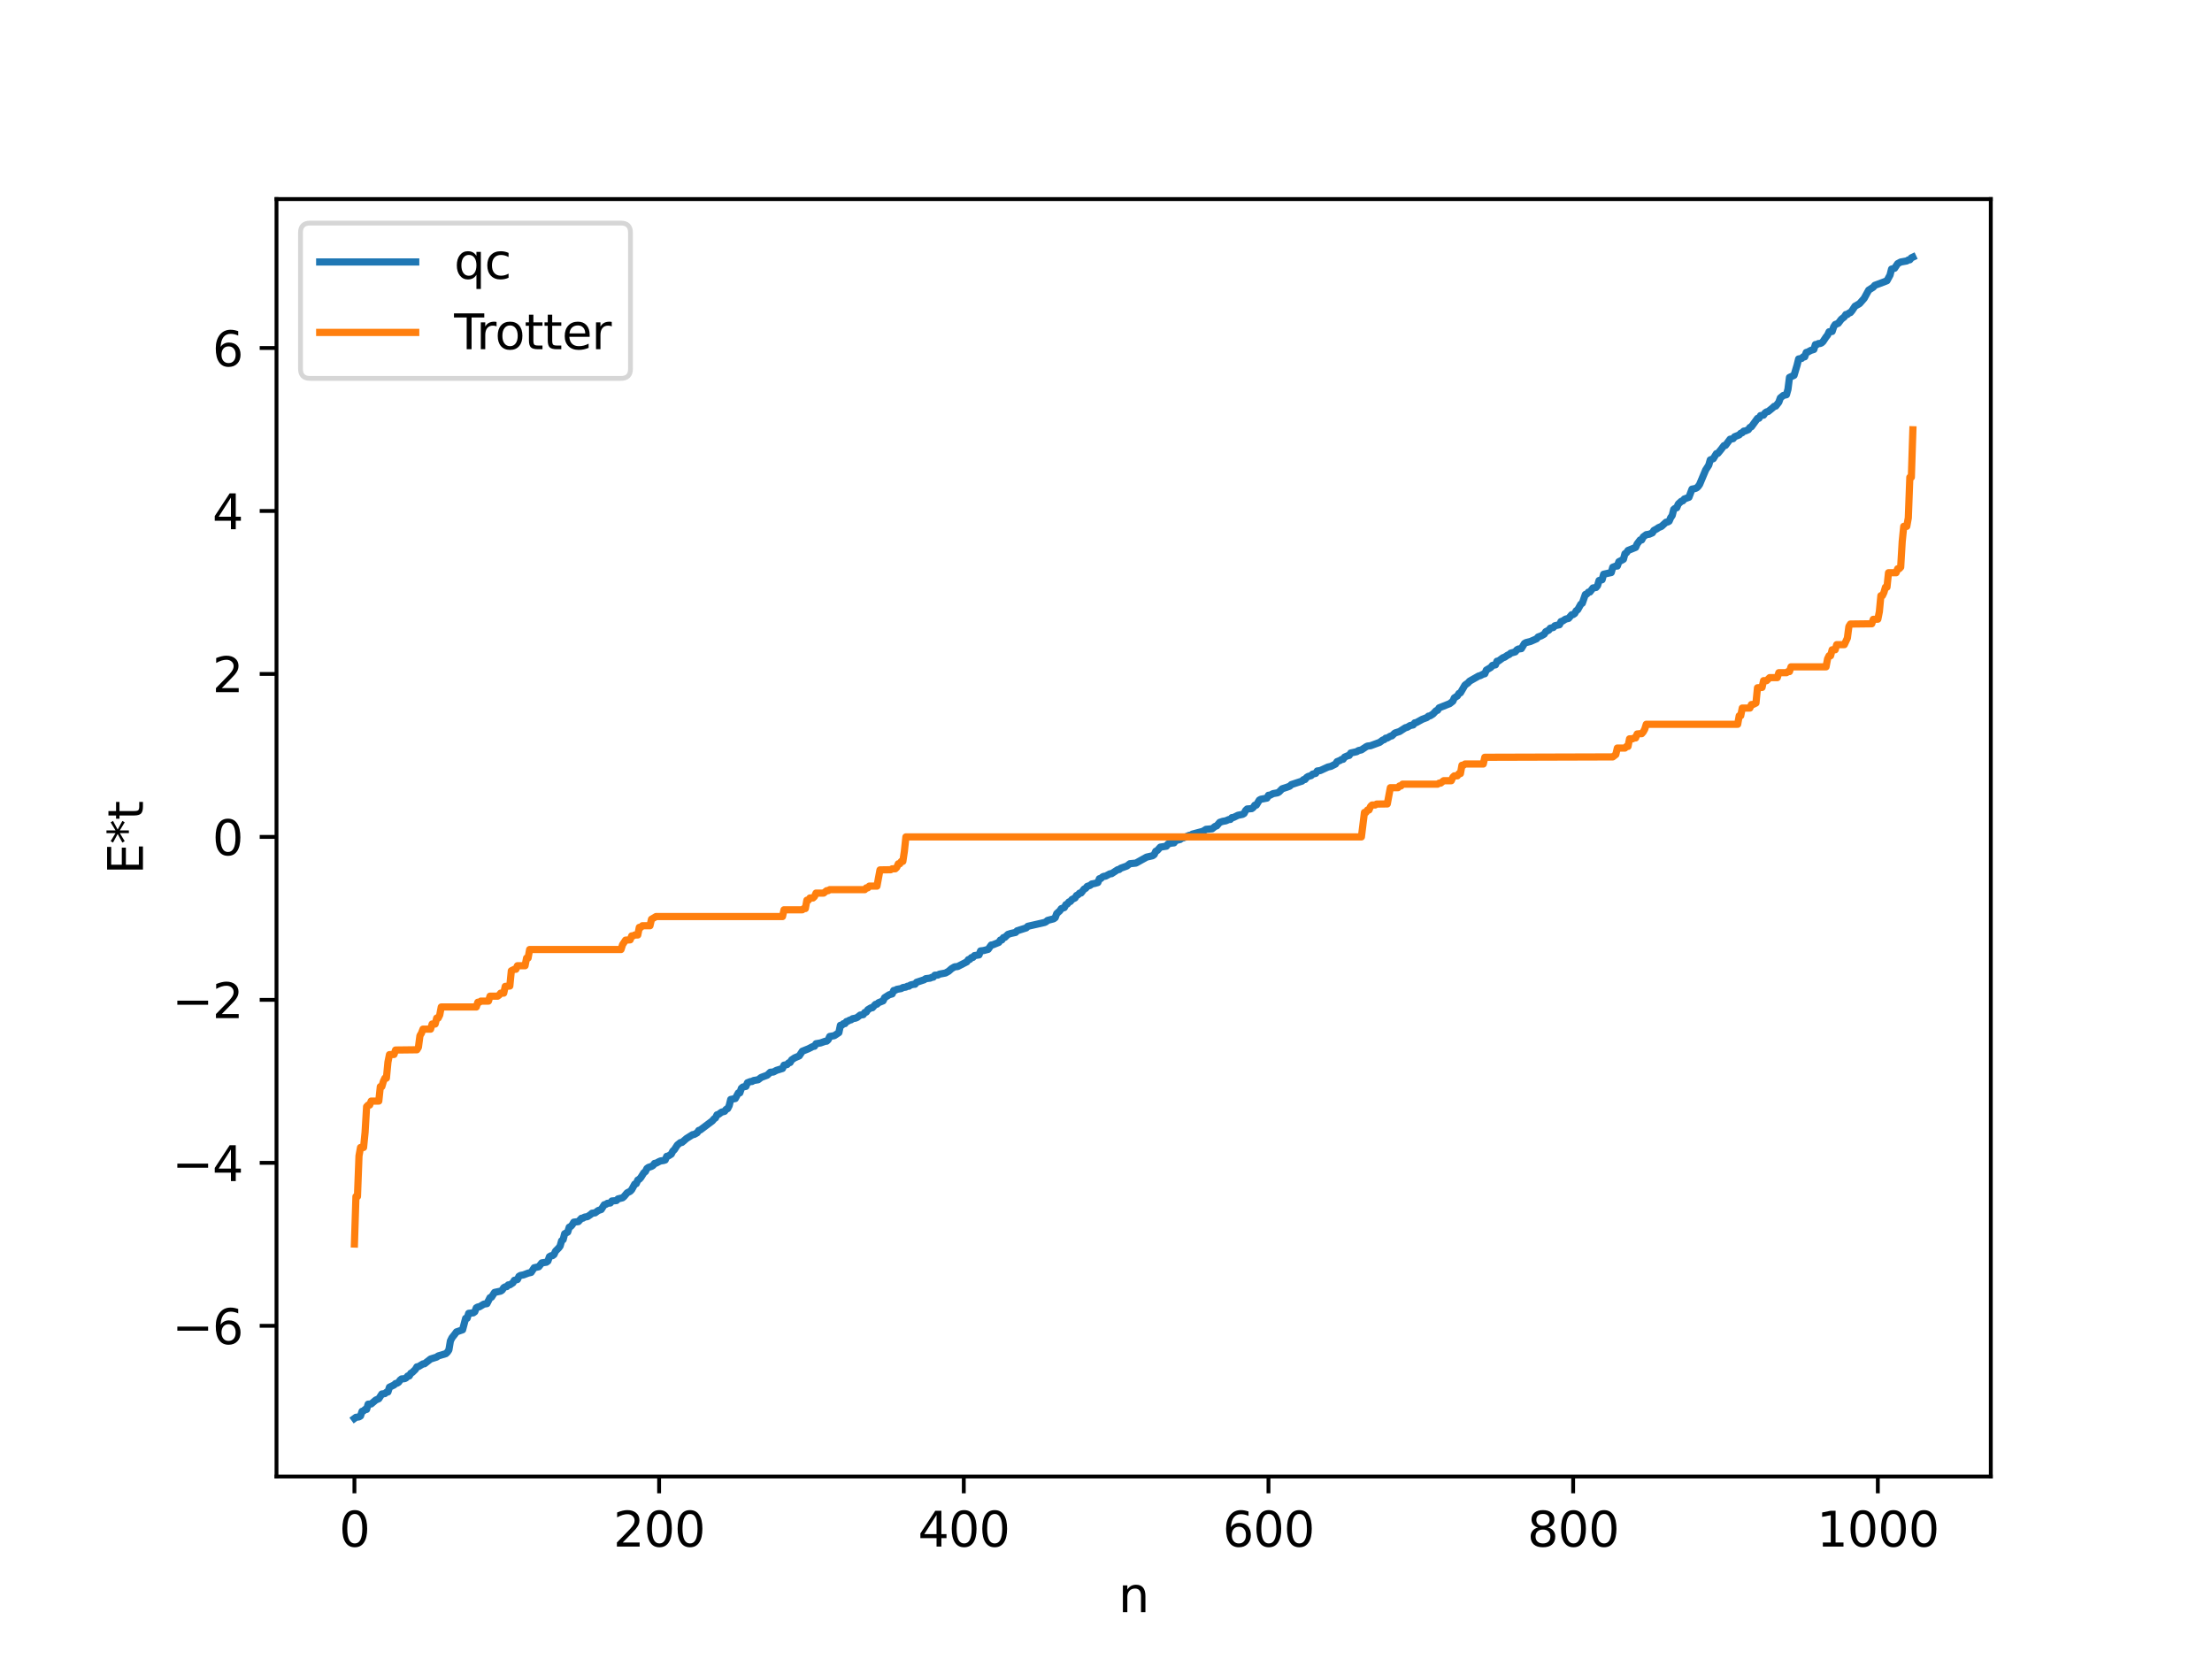 <?xml version="1.0" encoding="utf-8" standalone="no"?>
<!DOCTYPE svg PUBLIC "-//W3C//DTD SVG 1.1//EN"
  "http://www.w3.org/Graphics/SVG/1.1/DTD/svg11.dtd">
<svg xmlns:xlink="http://www.w3.org/1999/xlink" width="460.8pt" height="345.6pt" viewBox="0 0 460.8 345.6" xmlns="http://www.w3.org/2000/svg" version="1.1">
 <defs>
  <style type="text/css">*{stroke-linejoin: round; stroke-linecap: butt}</style>
 </defs>
 <g id="figure_1">
  <g id="patch_1">
   <path d="M 0 345.6 
L 460.8 345.6 
L 460.8 0 
L 0 0 
z
" style="fill: #ffffff"/>
  </g>
  <g id="axes_1">
   <g id="patch_2">
    <path d="M 57.6 307.584 
L 414.72 307.584 
L 414.72 41.472 
L 57.6 41.472 
z
" style="fill: #ffffff"/>
   </g>
   <g id="matplotlib.axis_1">
    <g id="xtick_1">
     <g id="line2d_1">
      <defs>
       <path id="m606cd2fb15" d="M 0 0 
L 0 3.5 
" style="stroke: #000000; stroke-width: 0.8"/>
      </defs>
      <g>
       <use xlink:href="#m606cd2fb15" x="73.833" y="307.584" style="stroke: #000000; stroke-width: 0.8"/>
      </g>
     </g>
     <g id="text_1">
      <!-- 0 -->
      <g transform="translate(70.651 322.182) scale(0.1 -0.1)">
       <defs>
        <path id="DejaVuSans-30" d="M 2034 4250 
Q 1547 4250 1301 3770 
Q 1056 3291 1056 2328 
Q 1056 1369 1301 889 
Q 1547 409 2034 409 
Q 2525 409 2770 889 
Q 3016 1369 3016 2328 
Q 3016 3291 2770 3770 
Q 2525 4250 2034 4250 
z
M 2034 4750 
Q 2819 4750 3233 4129 
Q 3647 3509 3647 2328 
Q 3647 1150 3233 529 
Q 2819 -91 2034 -91 
Q 1250 -91 836 529 
Q 422 1150 422 2328 
Q 422 3509 836 4129 
Q 1250 4750 2034 4750 
z
" transform="scale(0.016)"/>
       </defs>
       <use xlink:href="#DejaVuSans-30"/>
      </g>
     </g>
    </g>
    <g id="xtick_2">
     <g id="line2d_2">
      <g>
       <use xlink:href="#m606cd2fb15" x="137.304" y="307.584" style="stroke: #000000; stroke-width: 0.8"/>
      </g>
     </g>
     <g id="text_2">
      <!-- 200 -->
      <g transform="translate(127.76 322.182) scale(0.1 -0.1)">
       <defs>
        <path id="DejaVuSans-32" d="M 1228 531 
L 3431 531 
L 3431 0 
L 469 0 
L 469 531 
Q 828 903 1448 1529 
Q 2069 2156 2228 2338 
Q 2531 2678 2651 2914 
Q 2772 3150 2772 3378 
Q 2772 3750 2511 3984 
Q 2250 4219 1831 4219 
Q 1534 4219 1204 4116 
Q 875 4013 500 3803 
L 500 4441 
Q 881 4594 1212 4672 
Q 1544 4750 1819 4750 
Q 2544 4750 2975 4387 
Q 3406 4025 3406 3419 
Q 3406 3131 3298 2873 
Q 3191 2616 2906 2266 
Q 2828 2175 2409 1742 
Q 1991 1309 1228 531 
z
" transform="scale(0.016)"/>
       </defs>
       <use xlink:href="#DejaVuSans-32"/>
       <use xlink:href="#DejaVuSans-30" x="63.623"/>
       <use xlink:href="#DejaVuSans-30" x="127.246"/>
      </g>
     </g>
    </g>
    <g id="xtick_3">
     <g id="line2d_3">
      <g>
       <use xlink:href="#m606cd2fb15" x="200.775" y="307.584" style="stroke: #000000; stroke-width: 0.8"/>
      </g>
     </g>
     <g id="text_3">
      <!-- 400 -->
      <g transform="translate(191.231 322.182) scale(0.1 -0.1)">
       <defs>
        <path id="DejaVuSans-34" d="M 2419 4116 
L 825 1625 
L 2419 1625 
L 2419 4116 
z
M 2253 4666 
L 3047 4666 
L 3047 1625 
L 3713 1625 
L 3713 1100 
L 3047 1100 
L 3047 0 
L 2419 0 
L 2419 1100 
L 313 1100 
L 313 1709 
L 2253 4666 
z
" transform="scale(0.016)"/>
       </defs>
       <use xlink:href="#DejaVuSans-34"/>
       <use xlink:href="#DejaVuSans-30" x="63.623"/>
       <use xlink:href="#DejaVuSans-30" x="127.246"/>
      </g>
     </g>
    </g>
    <g id="xtick_4">
     <g id="line2d_4">
      <g>
       <use xlink:href="#m606cd2fb15" x="264.246" y="307.584" style="stroke: #000000; stroke-width: 0.8"/>
      </g>
     </g>
     <g id="text_4">
      <!-- 600 -->
      <g transform="translate(254.702 322.182) scale(0.1 -0.1)">
       <defs>
        <path id="DejaVuSans-36" d="M 2113 2584 
Q 1688 2584 1439 2293 
Q 1191 2003 1191 1497 
Q 1191 994 1439 701 
Q 1688 409 2113 409 
Q 2538 409 2786 701 
Q 3034 994 3034 1497 
Q 3034 2003 2786 2293 
Q 2538 2584 2113 2584 
z
M 3366 4563 
L 3366 3988 
Q 3128 4100 2886 4159 
Q 2644 4219 2406 4219 
Q 1781 4219 1451 3797 
Q 1122 3375 1075 2522 
Q 1259 2794 1537 2939 
Q 1816 3084 2150 3084 
Q 2853 3084 3261 2657 
Q 3669 2231 3669 1497 
Q 3669 778 3244 343 
Q 2819 -91 2113 -91 
Q 1303 -91 875 529 
Q 447 1150 447 2328 
Q 447 3434 972 4092 
Q 1497 4750 2381 4750 
Q 2619 4750 2861 4703 
Q 3103 4656 3366 4563 
z
" transform="scale(0.016)"/>
       </defs>
       <use xlink:href="#DejaVuSans-36"/>
       <use xlink:href="#DejaVuSans-30" x="63.623"/>
       <use xlink:href="#DejaVuSans-30" x="127.246"/>
      </g>
     </g>
    </g>
    <g id="xtick_5">
     <g id="line2d_5">
      <g>
       <use xlink:href="#m606cd2fb15" x="327.717" y="307.584" style="stroke: #000000; stroke-width: 0.8"/>
      </g>
     </g>
     <g id="text_5">
      <!-- 800 -->
      <g transform="translate(318.173 322.182) scale(0.1 -0.1)">
       <defs>
        <path id="DejaVuSans-38" d="M 2034 2216 
Q 1584 2216 1326 1975 
Q 1069 1734 1069 1313 
Q 1069 891 1326 650 
Q 1584 409 2034 409 
Q 2484 409 2743 651 
Q 3003 894 3003 1313 
Q 3003 1734 2745 1975 
Q 2488 2216 2034 2216 
z
M 1403 2484 
Q 997 2584 770 2862 
Q 544 3141 544 3541 
Q 544 4100 942 4425 
Q 1341 4750 2034 4750 
Q 2731 4750 3128 4425 
Q 3525 4100 3525 3541 
Q 3525 3141 3298 2862 
Q 3072 2584 2669 2484 
Q 3125 2378 3379 2068 
Q 3634 1759 3634 1313 
Q 3634 634 3220 271 
Q 2806 -91 2034 -91 
Q 1263 -91 848 271 
Q 434 634 434 1313 
Q 434 1759 690 2068 
Q 947 2378 1403 2484 
z
M 1172 3481 
Q 1172 3119 1398 2916 
Q 1625 2713 2034 2713 
Q 2441 2713 2670 2916 
Q 2900 3119 2900 3481 
Q 2900 3844 2670 4047 
Q 2441 4250 2034 4250 
Q 1625 4250 1398 4047 
Q 1172 3844 1172 3481 
z
" transform="scale(0.016)"/>
       </defs>
       <use xlink:href="#DejaVuSans-38"/>
       <use xlink:href="#DejaVuSans-30" x="63.623"/>
       <use xlink:href="#DejaVuSans-30" x="127.246"/>
      </g>
     </g>
    </g>
    <g id="xtick_6">
     <g id="line2d_6">
      <g>
       <use xlink:href="#m606cd2fb15" x="391.188" y="307.584" style="stroke: #000000; stroke-width: 0.8"/>
      </g>
     </g>
     <g id="text_6">
      <!-- 1000 -->
      <g transform="translate(378.463 322.182) scale(0.1 -0.1)">
       <defs>
        <path id="DejaVuSans-31" d="M 794 531 
L 1825 531 
L 1825 4091 
L 703 3866 
L 703 4441 
L 1819 4666 
L 2450 4666 
L 2450 531 
L 3481 531 
L 3481 0 
L 794 0 
L 794 531 
z
" transform="scale(0.016)"/>
       </defs>
       <use xlink:href="#DejaVuSans-31"/>
       <use xlink:href="#DejaVuSans-30" x="63.623"/>
       <use xlink:href="#DejaVuSans-30" x="127.246"/>
       <use xlink:href="#DejaVuSans-30" x="190.869"/>
      </g>
     </g>
    </g>
    <g id="text_7">
     <!-- n -->
     <g transform="translate(232.991 335.861) scale(0.1 -0.1)">
      <defs>
       <path id="DejaVuSans-6e" d="M 3513 2113 
L 3513 0 
L 2938 0 
L 2938 2094 
Q 2938 2591 2744 2837 
Q 2550 3084 2163 3084 
Q 1697 3084 1428 2787 
Q 1159 2491 1159 1978 
L 1159 0 
L 581 0 
L 581 3500 
L 1159 3500 
L 1159 2956 
Q 1366 3272 1645 3428 
Q 1925 3584 2291 3584 
Q 2894 3584 3203 3211 
Q 3513 2838 3513 2113 
z
" transform="scale(0.016)"/>
      </defs>
      <use xlink:href="#DejaVuSans-6e"/>
     </g>
    </g>
   </g>
   <g id="matplotlib.axis_2">
    <g id="ytick_1">
     <g id="line2d_7">
      <defs>
       <path id="mf244abbd63" d="M 0 0 
L -3.5 0 
" style="stroke: #000000; stroke-width: 0.8"/>
      </defs>
      <g>
       <use xlink:href="#mf244abbd63" x="57.6" y="276.192" style="stroke: #000000; stroke-width: 0.8"/>
      </g>
     </g>
     <g id="text_8">
      <!-- −6 -->
      <g transform="translate(35.858 279.991) scale(0.1 -0.1)">
       <defs>
        <path id="DejaVuSans-2212" d="M 678 2272 
L 4684 2272 
L 4684 1741 
L 678 1741 
L 678 2272 
z
" transform="scale(0.016)"/>
       </defs>
       <use xlink:href="#DejaVuSans-2212"/>
       <use xlink:href="#DejaVuSans-36" x="83.789"/>
      </g>
     </g>
    </g>
    <g id="ytick_2">
     <g id="line2d_8">
      <g>
       <use xlink:href="#mf244abbd63" x="57.6" y="242.242" style="stroke: #000000; stroke-width: 0.8"/>
      </g>
     </g>
     <g id="text_9">
      <!-- −4 -->
      <g transform="translate(35.858 246.041) scale(0.1 -0.1)">
       <use xlink:href="#DejaVuSans-2212"/>
       <use xlink:href="#DejaVuSans-34" x="83.789"/>
      </g>
     </g>
    </g>
    <g id="ytick_3">
     <g id="line2d_9">
      <g>
       <use xlink:href="#mf244abbd63" x="57.6" y="208.292" style="stroke: #000000; stroke-width: 0.8"/>
      </g>
     </g>
     <g id="text_10">
      <!-- −2 -->
      <g transform="translate(35.858 212.092) scale(0.1 -0.1)">
       <use xlink:href="#DejaVuSans-2212"/>
       <use xlink:href="#DejaVuSans-32" x="83.789"/>
      </g>
     </g>
    </g>
    <g id="ytick_4">
     <g id="line2d_10">
      <g>
       <use xlink:href="#mf244abbd63" x="57.6" y="174.343" style="stroke: #000000; stroke-width: 0.8"/>
      </g>
     </g>
     <g id="text_11">
      <!-- 0 -->
      <g transform="translate(44.237 178.142) scale(0.1 -0.1)">
       <use xlink:href="#DejaVuSans-30"/>
      </g>
     </g>
    </g>
    <g id="ytick_5">
     <g id="line2d_11">
      <g>
       <use xlink:href="#mf244abbd63" x="57.6" y="140.393" style="stroke: #000000; stroke-width: 0.8"/>
      </g>
     </g>
     <g id="text_12">
      <!-- 2 -->
      <g transform="translate(44.237 144.192) scale(0.1 -0.1)">
       <use xlink:href="#DejaVuSans-32"/>
      </g>
     </g>
    </g>
    <g id="ytick_6">
     <g id="line2d_12">
      <g>
       <use xlink:href="#mf244abbd63" x="57.6" y="106.443" style="stroke: #000000; stroke-width: 0.8"/>
      </g>
     </g>
     <g id="text_13">
      <!-- 4 -->
      <g transform="translate(44.237 110.242) scale(0.1 -0.1)">
       <use xlink:href="#DejaVuSans-34"/>
      </g>
     </g>
    </g>
    <g id="ytick_7">
     <g id="line2d_13">
      <g>
       <use xlink:href="#mf244abbd63" x="57.6" y="72.493" style="stroke: #000000; stroke-width: 0.8"/>
      </g>
     </g>
     <g id="text_14">
      <!-- 6 -->
      <g transform="translate(44.237 76.293) scale(0.1 -0.1)">
       <use xlink:href="#DejaVuSans-36"/>
      </g>
     </g>
    </g>
    <g id="text_15">
     <!-- E*t -->
     <g transform="translate(29.778 182.148) rotate(-90) scale(0.1 -0.1)">
      <defs>
       <path id="DejaVuSans-45" d="M 628 4666 
L 3578 4666 
L 3578 4134 
L 1259 4134 
L 1259 2753 
L 3481 2753 
L 3481 2222 
L 1259 2222 
L 1259 531 
L 3634 531 
L 3634 0 
L 628 0 
L 628 4666 
z
" transform="scale(0.016)"/>
       <path id="DejaVuSans-2a" d="M 3009 3897 
L 1888 3291 
L 3009 2681 
L 2828 2375 
L 1778 3009 
L 1778 1831 
L 1422 1831 
L 1422 3009 
L 372 2375 
L 191 2681 
L 1313 3291 
L 191 3897 
L 372 4206 
L 1422 3572 
L 1422 4750 
L 1778 4750 
L 1778 3572 
L 2828 4206 
L 3009 3897 
z
" transform="scale(0.016)"/>
       <path id="DejaVuSans-74" d="M 1172 4494 
L 1172 3500 
L 2356 3500 
L 2356 3053 
L 1172 3053 
L 1172 1153 
Q 1172 725 1289 603 
Q 1406 481 1766 481 
L 2356 481 
L 2356 0 
L 1766 0 
Q 1100 0 847 248 
Q 594 497 594 1153 
L 594 3053 
L 172 3053 
L 172 3500 
L 594 3500 
L 594 4494 
L 1172 4494 
z
" transform="scale(0.016)"/>
      </defs>
      <use xlink:href="#DejaVuSans-45"/>
      <use xlink:href="#DejaVuSans-2a" x="63.184"/>
      <use xlink:href="#DejaVuSans-74" x="113.184"/>
     </g>
    </g>
   </g>
   <g id="line2d_14">
    <path d="M 73.833 295.488 
L 74.15 295.255 
L 74.785 295.168 
L 75.102 294.97 
L 75.42 294.01 
L 75.737 293.911 
L 76.054 293.608 
L 76.372 293.605 
L 76.689 292.516 
L 77.324 292.468 
L 78.276 291.655 
L 78.91 291.379 
L 79.545 290.396 
L 80.18 290.311 
L 80.497 290.028 
L 80.815 289.974 
L 81.132 288.976 
L 82.084 288.522 
L 82.401 288.217 
L 82.719 288.146 
L 83.036 287.949 
L 83.353 287.498 
L 83.671 287.253 
L 84.305 287.197 
L 84.623 287.027 
L 84.94 286.642 
L 85.258 286.638 
L 85.575 286.085 
L 85.892 285.897 
L 86.527 285.285 
L 86.844 284.741 
L 87.162 284.696 
L 88.114 284.124 
L 88.431 284.098 
L 89.7 283.105 
L 90.97 282.706 
L 91.287 282.468 
L 92.874 281.99 
L 93.191 281.695 
L 93.509 281.224 
L 93.826 279.345 
L 94.143 278.701 
L 94.778 277.901 
L 95.096 277.461 
L 96.365 277.018 
L 97 274.637 
L 97.317 274.619 
L 97.634 273.593 
L 98.586 273.491 
L 98.904 273.265 
L 99.221 272.448 
L 99.539 272.263 
L 99.856 272.235 
L 100.808 271.669 
L 101.443 271.57 
L 102.077 270.326 
L 102.395 270.221 
L 103.029 269.232 
L 104.299 268.963 
L 104.616 268.75 
L 104.934 268.253 
L 105.251 268.067 
L 105.568 268.029 
L 105.886 267.665 
L 106.203 267.657 
L 106.838 267.243 
L 107.155 266.707 
L 107.79 266.55 
L 108.107 265.886 
L 108.424 265.698 
L 109.059 265.579 
L 110.011 265.219 
L 110.646 265.064 
L 111.281 264.097 
L 112.233 263.887 
L 112.867 263.084 
L 113.82 262.942 
L 114.137 262.71 
L 114.454 261.793 
L 114.772 261.605 
L 115.089 261.585 
L 115.406 261.348 
L 115.724 260.644 
L 116.358 260.005 
L 116.676 259.594 
L 116.993 258.476 
L 117.31 258.241 
L 117.628 257.012 
L 118.262 256.666 
L 118.58 255.649 
L 118.897 255.496 
L 119.215 255.144 
L 119.532 254.597 
L 120.484 254.483 
L 121.119 253.791 
L 121.436 253.768 
L 121.753 253.551 
L 122.388 253.445 
L 123.023 253.018 
L 123.34 252.736 
L 123.975 252.656 
L 124.61 252.181 
L 125.244 251.964 
L 125.879 250.969 
L 126.196 250.91 
L 126.514 250.679 
L 127.148 250.604 
L 127.466 250.19 
L 128.418 250.1 
L 128.735 249.755 
L 129.687 249.521 
L 130.005 249.253 
L 130.639 248.491 
L 131.274 248.172 
L 131.591 247.836 
L 132.226 246.671 
L 132.543 246.581 
L 132.861 245.828 
L 133.178 245.659 
L 133.496 245.302 
L 134.13 244.295 
L 134.448 244.063 
L 134.765 243.422 
L 135.082 243.193 
L 135.717 242.978 
L 136.034 242.797 
L 136.352 242.362 
L 136.669 242.316 
L 137.304 241.977 
L 137.621 241.845 
L 138.256 241.749 
L 138.573 241.647 
L 138.891 240.883 
L 139.208 240.825 
L 139.843 240.423 
L 140.16 239.79 
L 140.477 239.507 
L 141.112 238.526 
L 141.747 238.018 
L 142.064 237.988 
L 143.016 237.167 
L 144.286 236.369 
L 144.603 236.333 
L 145.238 235.971 
L 145.555 235.495 
L 145.872 235.4 
L 148.411 233.49 
L 148.729 233.093 
L 149.046 232.888 
L 149.363 232.236 
L 149.681 232.148 
L 150.315 231.68 
L 150.95 231.506 
L 151.267 231.095 
L 151.585 230.949 
L 151.902 230.326 
L 152.22 229.038 
L 153.172 228.846 
L 153.806 227.682 
L 154.124 227.665 
L 154.441 226.716 
L 154.758 226.446 
L 155.393 226.311 
L 155.71 225.554 
L 156.345 225.306 
L 156.662 225.29 
L 156.98 225.093 
L 157.932 224.933 
L 158.567 224.449 
L 159.836 223.975 
L 160.471 223.369 
L 161.105 223.322 
L 161.74 222.978 
L 163.01 222.584 
L 163.327 221.897 
L 163.962 221.769 
L 164.279 221.42 
L 164.596 221.34 
L 164.914 220.794 
L 165.548 220.368 
L 166.183 220.101 
L 166.5 219.957 
L 167.135 218.994 
L 168.405 218.483 
L 169.357 217.994 
L 169.674 217.952 
L 169.991 217.427 
L 170.943 217.259 
L 171.896 216.918 
L 172.213 216.889 
L 172.53 216.596 
L 172.848 215.913 
L 173.8 215.75 
L 174.752 215.117 
L 175.069 213.587 
L 175.386 213.563 
L 175.704 213.244 
L 176.021 213.238 
L 176.339 212.803 
L 176.656 212.723 
L 176.973 212.517 
L 177.291 212.455 
L 177.608 212.217 
L 178.243 212.093 
L 178.56 211.956 
L 179.195 211.46 
L 179.829 211.369 
L 180.147 210.91 
L 180.464 210.834 
L 180.781 210.347 
L 181.416 209.96 
L 181.734 209.933 
L 182.368 209.235 
L 182.686 209.192 
L 183.003 208.881 
L 183.955 208.5 
L 184.272 207.84 
L 185.224 207.229 
L 185.859 207.046 
L 186.177 206.338 
L 186.494 206.295 
L 186.811 206.102 
L 187.763 205.931 
L 188.081 205.724 
L 188.715 205.631 
L 189.033 205.45 
L 189.35 205.445 
L 189.667 205.197 
L 190.302 205.051 
L 190.62 205.035 
L 190.937 204.629 
L 192.524 204.103 
L 192.841 203.877 
L 193.793 203.757 
L 194.11 203.587 
L 194.428 203.556 
L 194.745 203.154 
L 195.38 203.122 
L 195.697 202.934 
L 196.649 202.755 
L 196.967 202.694 
L 197.601 202.337 
L 198.236 201.781 
L 198.871 201.409 
L 199.505 201.346 
L 201.41 200.365 
L 201.727 199.906 
L 202.044 199.847 
L 202.362 199.485 
L 202.679 199.449 
L 202.996 199.069 
L 203.948 198.922 
L 204.266 198.095 
L 204.9 198.018 
L 205.853 197.768 
L 206.487 196.868 
L 206.805 196.831 
L 208.074 196.32 
L 208.391 195.828 
L 208.709 195.804 
L 209.026 195.319 
L 209.343 195.266 
L 209.978 194.65 
L 210.613 194.449 
L 211.565 194.244 
L 211.882 193.9 
L 213.786 193.298 
L 214.104 192.968 
L 217.595 192.169 
L 217.912 192.018 
L 218.229 191.738 
L 219.499 191.403 
L 219.816 191.162 
L 220.134 190.313 
L 220.768 189.751 
L 221.086 189.288 
L 221.72 189.063 
L 222.038 188.449 
L 222.355 188.308 
L 222.672 187.895 
L 222.99 187.788 
L 223.307 187.378 
L 223.942 187.065 
L 224.259 186.544 
L 224.577 186.409 
L 224.894 186.053 
L 225.211 186.026 
L 225.846 185.201 
L 226.163 185.057 
L 226.481 184.656 
L 227.115 184.432 
L 227.433 184.154 
L 228.067 184.03 
L 228.702 183.85 
L 229.02 183.053 
L 229.337 183.005 
L 229.654 182.69 
L 229.972 182.545 
L 230.289 182.529 
L 231.241 182.018 
L 231.558 182.002 
L 232.828 181.176 
L 233.145 181.136 
L 233.462 180.868 
L 234.732 180.413 
L 235.367 179.931 
L 236.636 179.796 
L 238.858 178.553 
L 240.127 178.261 
L 240.444 178.02 
L 240.762 177.329 
L 241.079 177.181 
L 241.714 176.47 
L 242.983 176.275 
L 243.3 175.832 
L 243.935 175.653 
L 244.57 175.582 
L 244.887 175.115 
L 245.839 174.882 
L 246.157 174.578 
L 246.474 174.57 
L 247.743 174.013 
L 248.061 173.991 
L 248.378 173.765 
L 250.6 173.171 
L 251.234 172.764 
L 252.504 172.653 
L 253.139 172.14 
L 253.456 172.051 
L 254.091 171.309 
L 254.725 171.099 
L 255.36 170.99 
L 255.995 170.714 
L 256.312 170.702 
L 256.629 170.321 
L 256.947 170.3 
L 257.899 169.833 
L 258.851 169.644 
L 259.168 169.456 
L 259.486 168.834 
L 259.803 168.527 
L 260.755 168.449 
L 261.072 168.217 
L 261.39 167.739 
L 261.707 167.72 
L 262.342 166.676 
L 262.659 166.5 
L 263.929 166.259 
L 264.246 165.669 
L 264.563 165.663 
L 265.198 165.327 
L 266.15 165.157 
L 266.467 164.965 
L 267.102 164.316 
L 268.054 164.008 
L 268.689 163.769 
L 269.006 163.448 
L 270.593 162.922 
L 271.228 162.723 
L 271.545 162.412 
L 271.862 162.381 
L 272.18 161.97 
L 272.497 161.759 
L 273.132 161.571 
L 273.449 161.258 
L 274.084 161.11 
L 274.401 160.612 
L 275.036 160.521 
L 276.623 159.791 
L 277.258 159.644 
L 278.21 159.165 
L 278.527 158.668 
L 279.162 158.412 
L 279.479 158.205 
L 279.796 158.169 
L 280.114 157.712 
L 280.748 157.435 
L 281.066 157.37 
L 281.383 156.862 
L 282.653 156.583 
L 282.97 156.36 
L 283.605 156.217 
L 284.557 155.581 
L 284.874 155.422 
L 285.509 155.347 
L 287.413 154.646 
L 288.048 154.168 
L 288.365 154.077 
L 288.682 153.771 
L 289 153.744 
L 289.634 153.359 
L 289.952 153.293 
L 290.586 152.7 
L 291.539 152.391 
L 292.808 151.578 
L 293.125 151.522 
L 293.76 151.143 
L 294.395 151.013 
L 294.712 150.583 
L 295.029 150.536 
L 296.299 149.837 
L 297.251 149.48 
L 297.568 149.186 
L 297.886 149.136 
L 298.52 148.741 
L 299.155 148.064 
L 299.472 147.968 
L 299.79 147.46 
L 302.011 146.577 
L 302.646 146.074 
L 302.963 145.38 
L 303.598 144.977 
L 303.915 144.462 
L 304.233 144.33 
L 305.185 142.708 
L 305.82 142.262 
L 306.137 141.902 
L 308.041 140.821 
L 308.358 140.748 
L 308.993 140.421 
L 309.31 140.36 
L 309.628 139.594 
L 310.58 139.029 
L 310.897 138.617 
L 311.532 138.5 
L 311.849 137.743 
L 312.167 137.696 
L 313.119 136.998 
L 313.436 136.912 
L 314.071 136.476 
L 314.388 136.354 
L 314.705 136.064 
L 315.658 135.794 
L 315.975 135.39 
L 316.292 135.202 
L 316.927 135.12 
L 317.562 134.058 
L 317.879 133.87 
L 318.831 133.625 
L 320.1 133.071 
L 320.418 132.694 
L 321.053 132.46 
L 321.687 132.104 
L 322.005 131.594 
L 322.639 131.274 
L 322.957 130.86 
L 323.591 130.713 
L 323.909 130.351 
L 324.861 130.143 
L 325.178 129.479 
L 325.496 129.391 
L 326.13 128.976 
L 326.765 128.822 
L 327.4 128.064 
L 327.717 128.021 
L 328.034 127.809 
L 328.352 127.233 
L 328.669 127.017 
L 329.304 125.878 
L 329.621 125.662 
L 330.256 123.839 
L 330.573 123.738 
L 330.891 123.357 
L 331.208 123.325 
L 331.843 122.484 
L 332.477 122.384 
L 332.795 122.003 
L 333.112 120.931 
L 333.747 120.769 
L 334.064 119.623 
L 335.334 119.341 
L 335.651 119.275 
L 335.968 118.165 
L 336.603 117.921 
L 336.92 117.915 
L 337.238 117.016 
L 337.872 116.689 
L 338.19 116.504 
L 338.507 115.35 
L 338.824 115.151 
L 339.142 114.675 
L 340.729 114.033 
L 341.046 113.307 
L 341.681 112.478 
L 341.998 112.476 
L 342.315 111.846 
L 342.95 111.38 
L 343.585 111.282 
L 344.22 111.005 
L 344.537 110.496 
L 345.172 110.15 
L 345.489 109.919 
L 346.124 109.65 
L 347.076 108.779 
L 347.393 108.753 
L 347.71 108.575 
L 348.028 107.844 
L 348.345 107.398 
L 348.662 106.127 
L 348.98 105.867 
L 349.297 105.775 
L 349.615 105 
L 350.249 104.422 
L 350.567 104.329 
L 350.884 103.936 
L 351.836 103.596 
L 352.471 101.899 
L 353.105 101.773 
L 353.423 101.651 
L 353.74 101.36 
L 354.058 100.917 
L 355.327 97.892 
L 355.962 96.909 
L 356.279 95.801 
L 356.914 95.551 
L 357.548 94.508 
L 357.866 94.444 
L 358.5 93.67 
L 359.135 92.826 
L 359.453 92.779 
L 360.405 91.5 
L 361.039 91.383 
L 361.357 90.977 
L 362.309 90.598 
L 362.626 90.253 
L 362.943 90.144 
L 363.261 89.81 
L 363.578 89.779 
L 364.213 89.509 
L 364.53 89.041 
L 364.848 88.897 
L 366.117 87.157 
L 366.434 87.127 
L 366.752 86.574 
L 367.386 86.48 
L 367.704 86.004 
L 368.021 85.796 
L 368.339 85.725 
L 369.291 84.95 
L 369.608 84.642 
L 369.925 84.597 
L 370.56 83.782 
L 370.877 82.893 
L 371.512 82.374 
L 372.147 82.23 
L 372.464 81.099 
L 372.781 78.618 
L 373.734 78.189 
L 374.368 76.061 
L 374.686 74.775 
L 375.32 74.672 
L 375.638 74.336 
L 375.955 74.333 
L 376.272 73.421 
L 376.59 73.341 
L 377.224 72.995 
L 377.859 72.799 
L 378.177 71.78 
L 378.494 71.767 
L 378.811 71.568 
L 379.129 71.567 
L 379.446 71.446 
L 379.763 71.156 
L 380.398 70.202 
L 380.715 69.805 
L 381.033 69.115 
L 381.667 69.052 
L 381.985 68.09 
L 382.302 67.605 
L 382.937 67.358 
L 383.572 66.517 
L 384.206 66.014 
L 384.524 65.519 
L 384.841 65.511 
L 385.158 65.218 
L 385.476 65.118 
L 385.793 64.742 
L 386.428 63.792 
L 387.38 63.245 
L 388.332 62.166 
L 389.284 60.436 
L 390.236 59.824 
L 390.553 59.443 
L 392.458 58.732 
L 393.092 58.48 
L 393.727 57.305 
L 394.044 56.056 
L 394.679 55.883 
L 395.314 54.928 
L 395.948 54.586 
L 397.218 54.357 
L 397.535 54.153 
L 397.853 54.12 
L 398.17 53.718 
L 398.487 53.568 
L 398.487 53.568 
" clip-path="url(#p310c9cd38c)" style="fill: none; stroke: #1f77b4; stroke-width: 1.5; stroke-linecap: square"/>
   </g>
   <g id="line2d_15">
    <path d="M 73.833 259.153 
L 74.15 249.256 
L 74.467 249.256 
L 74.785 240.797 
L 75.102 239.04 
L 75.737 239.04 
L 76.054 235.874 
L 76.372 230.531 
L 76.689 230.203 
L 77.006 230.203 
L 77.324 229.377 
L 78.91 229.377 
L 79.228 226.362 
L 79.545 226.362 
L 79.862 225.271 
L 80.18 224.597 
L 80.497 224.597 
L 80.815 221.263 
L 81.132 219.694 
L 82.084 219.667 
L 82.401 218.739 
L 86.844 218.686 
L 87.162 218.178 
L 87.479 215.762 
L 87.796 215.228 
L 88.114 214.392 
L 89.7 214.392 
L 90.018 213.324 
L 90.653 213.324 
L 90.97 212.083 
L 91.287 212.083 
L 91.605 211.436 
L 91.922 209.773 
L 99.221 209.773 
L 99.539 208.782 
L 99.856 208.782 
L 100.173 208.548 
L 101.76 208.548 
L 102.077 207.521 
L 103.664 207.521 
L 103.981 207.289 
L 104.299 206.889 
L 104.934 206.889 
L 105.251 205.48 
L 106.203 205.409 
L 106.52 202.23 
L 107.155 201.916 
L 107.472 201.916 
L 107.79 201.184 
L 109.377 201.184 
L 109.694 199.578 
L 110.011 199.578 
L 110.329 197.803 
L 129.37 197.803 
L 129.687 196.795 
L 130.322 195.846 
L 131.274 195.786 
L 131.591 194.961 
L 131.909 194.961 
L 132.226 194.772 
L 132.861 194.772 
L 133.178 193.184 
L 133.496 193.184 
L 133.813 192.851 
L 135.4 192.851 
L 135.717 191.497 
L 136.669 190.932 
L 163.01 190.932 
L 163.327 189.526 
L 167.135 189.526 
L 167.453 189.269 
L 167.77 189.269 
L 168.087 187.53 
L 168.405 187.53 
L 168.722 187.065 
L 169.357 187.065 
L 169.674 186.766 
L 169.991 186.048 
L 171.578 186.048 
L 172.213 185.542 
L 172.53 185.542 
L 172.848 185.327 
L 180.147 185.327 
L 180.464 184.958 
L 180.781 184.958 
L 181.099 184.595 
L 182.686 184.595 
L 183.32 181.214 
L 185.542 181.184 
L 185.859 180.987 
L 186.494 180.987 
L 186.811 180.691 
L 187.129 179.947 
L 187.446 179.947 
L 187.763 179.444 
L 188.081 179.444 
L 188.398 177.341 
L 188.715 174.343 
L 283.605 174.343 
L 284.239 169.242 
L 284.557 169.242 
L 284.874 168.738 
L 285.191 168.738 
L 285.509 167.994 
L 285.826 167.698 
L 286.461 167.698 
L 286.778 167.501 
L 289 167.471 
L 289.634 164.09 
L 291.221 164.09 
L 291.539 163.728 
L 291.856 163.728 
L 292.173 163.358 
L 299.472 163.358 
L 299.79 163.143 
L 300.107 163.143 
L 300.742 162.637 
L 302.329 162.637 
L 302.646 161.92 
L 302.963 161.62 
L 303.598 161.62 
L 303.915 161.156 
L 304.233 161.156 
L 304.55 159.416 
L 304.867 159.416 
L 305.185 159.159 
L 308.993 159.159 
L 309.31 157.754 
L 335.968 157.676 
L 336.603 157.188 
L 336.92 155.834 
L 338.507 155.834 
L 338.824 155.501 
L 339.142 155.501 
L 339.459 153.913 
L 340.094 153.913 
L 340.411 153.725 
L 340.729 153.725 
L 341.046 152.9 
L 341.681 152.839 
L 341.998 152.839 
L 342.315 152.472 
L 342.633 151.891 
L 342.95 150.882 
L 361.991 150.882 
L 362.309 149.107 
L 362.626 149.107 
L 362.943 147.501 
L 364.53 147.501 
L 364.848 146.769 
L 365.165 146.769 
L 365.8 146.455 
L 366.117 143.276 
L 367.069 143.205 
L 367.386 141.797 
L 368.021 141.797 
L 368.656 141.164 
L 370.243 141.164 
L 370.56 140.137 
L 372.147 140.137 
L 372.464 139.903 
L 372.781 139.903 
L 373.099 138.912 
L 380.398 138.912 
L 380.715 137.249 
L 381.033 136.603 
L 381.35 136.603 
L 381.667 135.361 
L 382.302 135.361 
L 382.62 134.293 
L 384.206 134.293 
L 384.841 132.923 
L 385.158 130.508 
L 385.476 129.999 
L 389.919 129.946 
L 390.236 129.018 
L 391.188 128.991 
L 391.505 127.422 
L 391.823 124.088 
L 392.14 124.088 
L 392.458 123.414 
L 392.775 122.323 
L 393.092 122.323 
L 393.41 119.309 
L 394.996 119.309 
L 395.314 118.482 
L 395.631 118.482 
L 395.948 118.154 
L 396.266 112.811 
L 396.583 109.646 
L 397.218 109.646 
L 397.535 107.888 
L 397.853 99.429 
L 398.17 99.429 
L 398.487 89.533 
L 398.487 89.533 
" clip-path="url(#p310c9cd38c)" style="fill: none; stroke: #ff7f0e; stroke-width: 1.5; stroke-linecap: square"/>
   </g>
   <g id="patch_3">
    <path d="M 57.6 307.584 
L 57.6 41.472 
" style="fill: none; stroke: #000000; stroke-width: 0.8; stroke-linejoin: miter; stroke-linecap: square"/>
   </g>
   <g id="patch_4">
    <path d="M 414.72 307.584 
L 414.72 41.472 
" style="fill: none; stroke: #000000; stroke-width: 0.8; stroke-linejoin: miter; stroke-linecap: square"/>
   </g>
   <g id="patch_5">
    <path d="M 57.6 307.584 
L 414.72 307.584 
" style="fill: none; stroke: #000000; stroke-width: 0.8; stroke-linejoin: miter; stroke-linecap: square"/>
   </g>
   <g id="patch_6">
    <path d="M 57.6 41.472 
L 414.72 41.472 
" style="fill: none; stroke: #000000; stroke-width: 0.8; stroke-linejoin: miter; stroke-linecap: square"/>
   </g>
   <g id="legend_1">
    <g id="patch_7">
     <path d="M 64.6 78.828 
L 129.342 78.828 
Q 131.342 78.828 131.342 76.828 
L 131.342 48.472 
Q 131.342 46.472 129.342 46.472 
L 64.6 46.472 
Q 62.6 46.472 62.6 48.472 
L 62.6 76.828 
Q 62.6 78.828 64.6 78.828 
z
" style="fill: #ffffff; opacity: 0.8; stroke: #cccccc; stroke-linejoin: miter"/>
    </g>
    <g id="line2d_16">
     <path d="M 66.6 54.57 
L 76.6 54.57 
L 86.6 54.57 
" style="fill: none; stroke: #1f77b4; stroke-width: 1.5; stroke-linecap: square"/>
    </g>
    <g id="text_16">
     <!-- qc -->
     <g transform="translate(94.6 58.07) scale(0.1 -0.1)">
      <defs>
       <path id="DejaVuSans-71" d="M 947 1747 
Q 947 1113 1208 752 
Q 1469 391 1925 391 
Q 2381 391 2643 752 
Q 2906 1113 2906 1747 
Q 2906 2381 2643 2742 
Q 2381 3103 1925 3103 
Q 1469 3103 1208 2742 
Q 947 2381 947 1747 
z
M 2906 525 
Q 2725 213 2448 61 
Q 2172 -91 1784 -91 
Q 1150 -91 751 415 
Q 353 922 353 1747 
Q 353 2572 751 3078 
Q 1150 3584 1784 3584 
Q 2172 3584 2448 3432 
Q 2725 3281 2906 2969 
L 2906 3500 
L 3481 3500 
L 3481 -1331 
L 2906 -1331 
L 2906 525 
z
" transform="scale(0.016)"/>
       <path id="DejaVuSans-63" d="M 3122 3366 
L 3122 2828 
Q 2878 2963 2633 3030 
Q 2388 3097 2138 3097 
Q 1578 3097 1268 2742 
Q 959 2388 959 1747 
Q 959 1106 1268 751 
Q 1578 397 2138 397 
Q 2388 397 2633 464 
Q 2878 531 3122 666 
L 3122 134 
Q 2881 22 2623 -34 
Q 2366 -91 2075 -91 
Q 1284 -91 818 406 
Q 353 903 353 1747 
Q 353 2603 823 3093 
Q 1294 3584 2113 3584 
Q 2378 3584 2631 3529 
Q 2884 3475 3122 3366 
z
" transform="scale(0.016)"/>
      </defs>
      <use xlink:href="#DejaVuSans-71"/>
      <use xlink:href="#DejaVuSans-63" x="63.477"/>
     </g>
    </g>
    <g id="line2d_17">
     <path d="M 66.6 69.249 
L 76.6 69.249 
L 86.6 69.249 
" style="fill: none; stroke: #ff7f0e; stroke-width: 1.5; stroke-linecap: square"/>
    </g>
    <g id="text_17">
     <!-- Trotter -->
     <g transform="translate(94.6 72.749) scale(0.1 -0.1)">
      <defs>
       <path id="DejaVuSans-54" d="M -19 4666 
L 3928 4666 
L 3928 4134 
L 2272 4134 
L 2272 0 
L 1638 0 
L 1638 4134 
L -19 4134 
L -19 4666 
z
" transform="scale(0.016)"/>
       <path id="DejaVuSans-72" d="M 2631 2963 
Q 2534 3019 2420 3045 
Q 2306 3072 2169 3072 
Q 1681 3072 1420 2755 
Q 1159 2438 1159 1844 
L 1159 0 
L 581 0 
L 581 3500 
L 1159 3500 
L 1159 2956 
Q 1341 3275 1631 3429 
Q 1922 3584 2338 3584 
Q 2397 3584 2469 3576 
Q 2541 3569 2628 3553 
L 2631 2963 
z
" transform="scale(0.016)"/>
       <path id="DejaVuSans-6f" d="M 1959 3097 
Q 1497 3097 1228 2736 
Q 959 2375 959 1747 
Q 959 1119 1226 758 
Q 1494 397 1959 397 
Q 2419 397 2687 759 
Q 2956 1122 2956 1747 
Q 2956 2369 2687 2733 
Q 2419 3097 1959 3097 
z
M 1959 3584 
Q 2709 3584 3137 3096 
Q 3566 2609 3566 1747 
Q 3566 888 3137 398 
Q 2709 -91 1959 -91 
Q 1206 -91 779 398 
Q 353 888 353 1747 
Q 353 2609 779 3096 
Q 1206 3584 1959 3584 
z
" transform="scale(0.016)"/>
       <path id="DejaVuSans-65" d="M 3597 1894 
L 3597 1613 
L 953 1613 
Q 991 1019 1311 708 
Q 1631 397 2203 397 
Q 2534 397 2845 478 
Q 3156 559 3463 722 
L 3463 178 
Q 3153 47 2828 -22 
Q 2503 -91 2169 -91 
Q 1331 -91 842 396 
Q 353 884 353 1716 
Q 353 2575 817 3079 
Q 1281 3584 2069 3584 
Q 2775 3584 3186 3129 
Q 3597 2675 3597 1894 
z
M 3022 2063 
Q 3016 2534 2758 2815 
Q 2500 3097 2075 3097 
Q 1594 3097 1305 2825 
Q 1016 2553 972 2059 
L 3022 2063 
z
" transform="scale(0.016)"/>
      </defs>
      <use xlink:href="#DejaVuSans-54"/>
      <use xlink:href="#DejaVuSans-72" x="46.334"/>
      <use xlink:href="#DejaVuSans-6f" x="85.197"/>
      <use xlink:href="#DejaVuSans-74" x="146.379"/>
      <use xlink:href="#DejaVuSans-74" x="185.588"/>
      <use xlink:href="#DejaVuSans-65" x="224.797"/>
      <use xlink:href="#DejaVuSans-72" x="286.32"/>
     </g>
    </g>
   </g>
  </g>
 </g>
 <defs>
  <clipPath id="p310c9cd38c">
   <rect x="57.6" y="41.472" width="357.12" height="266.112"/>
  </clipPath>
 </defs>
</svg>
